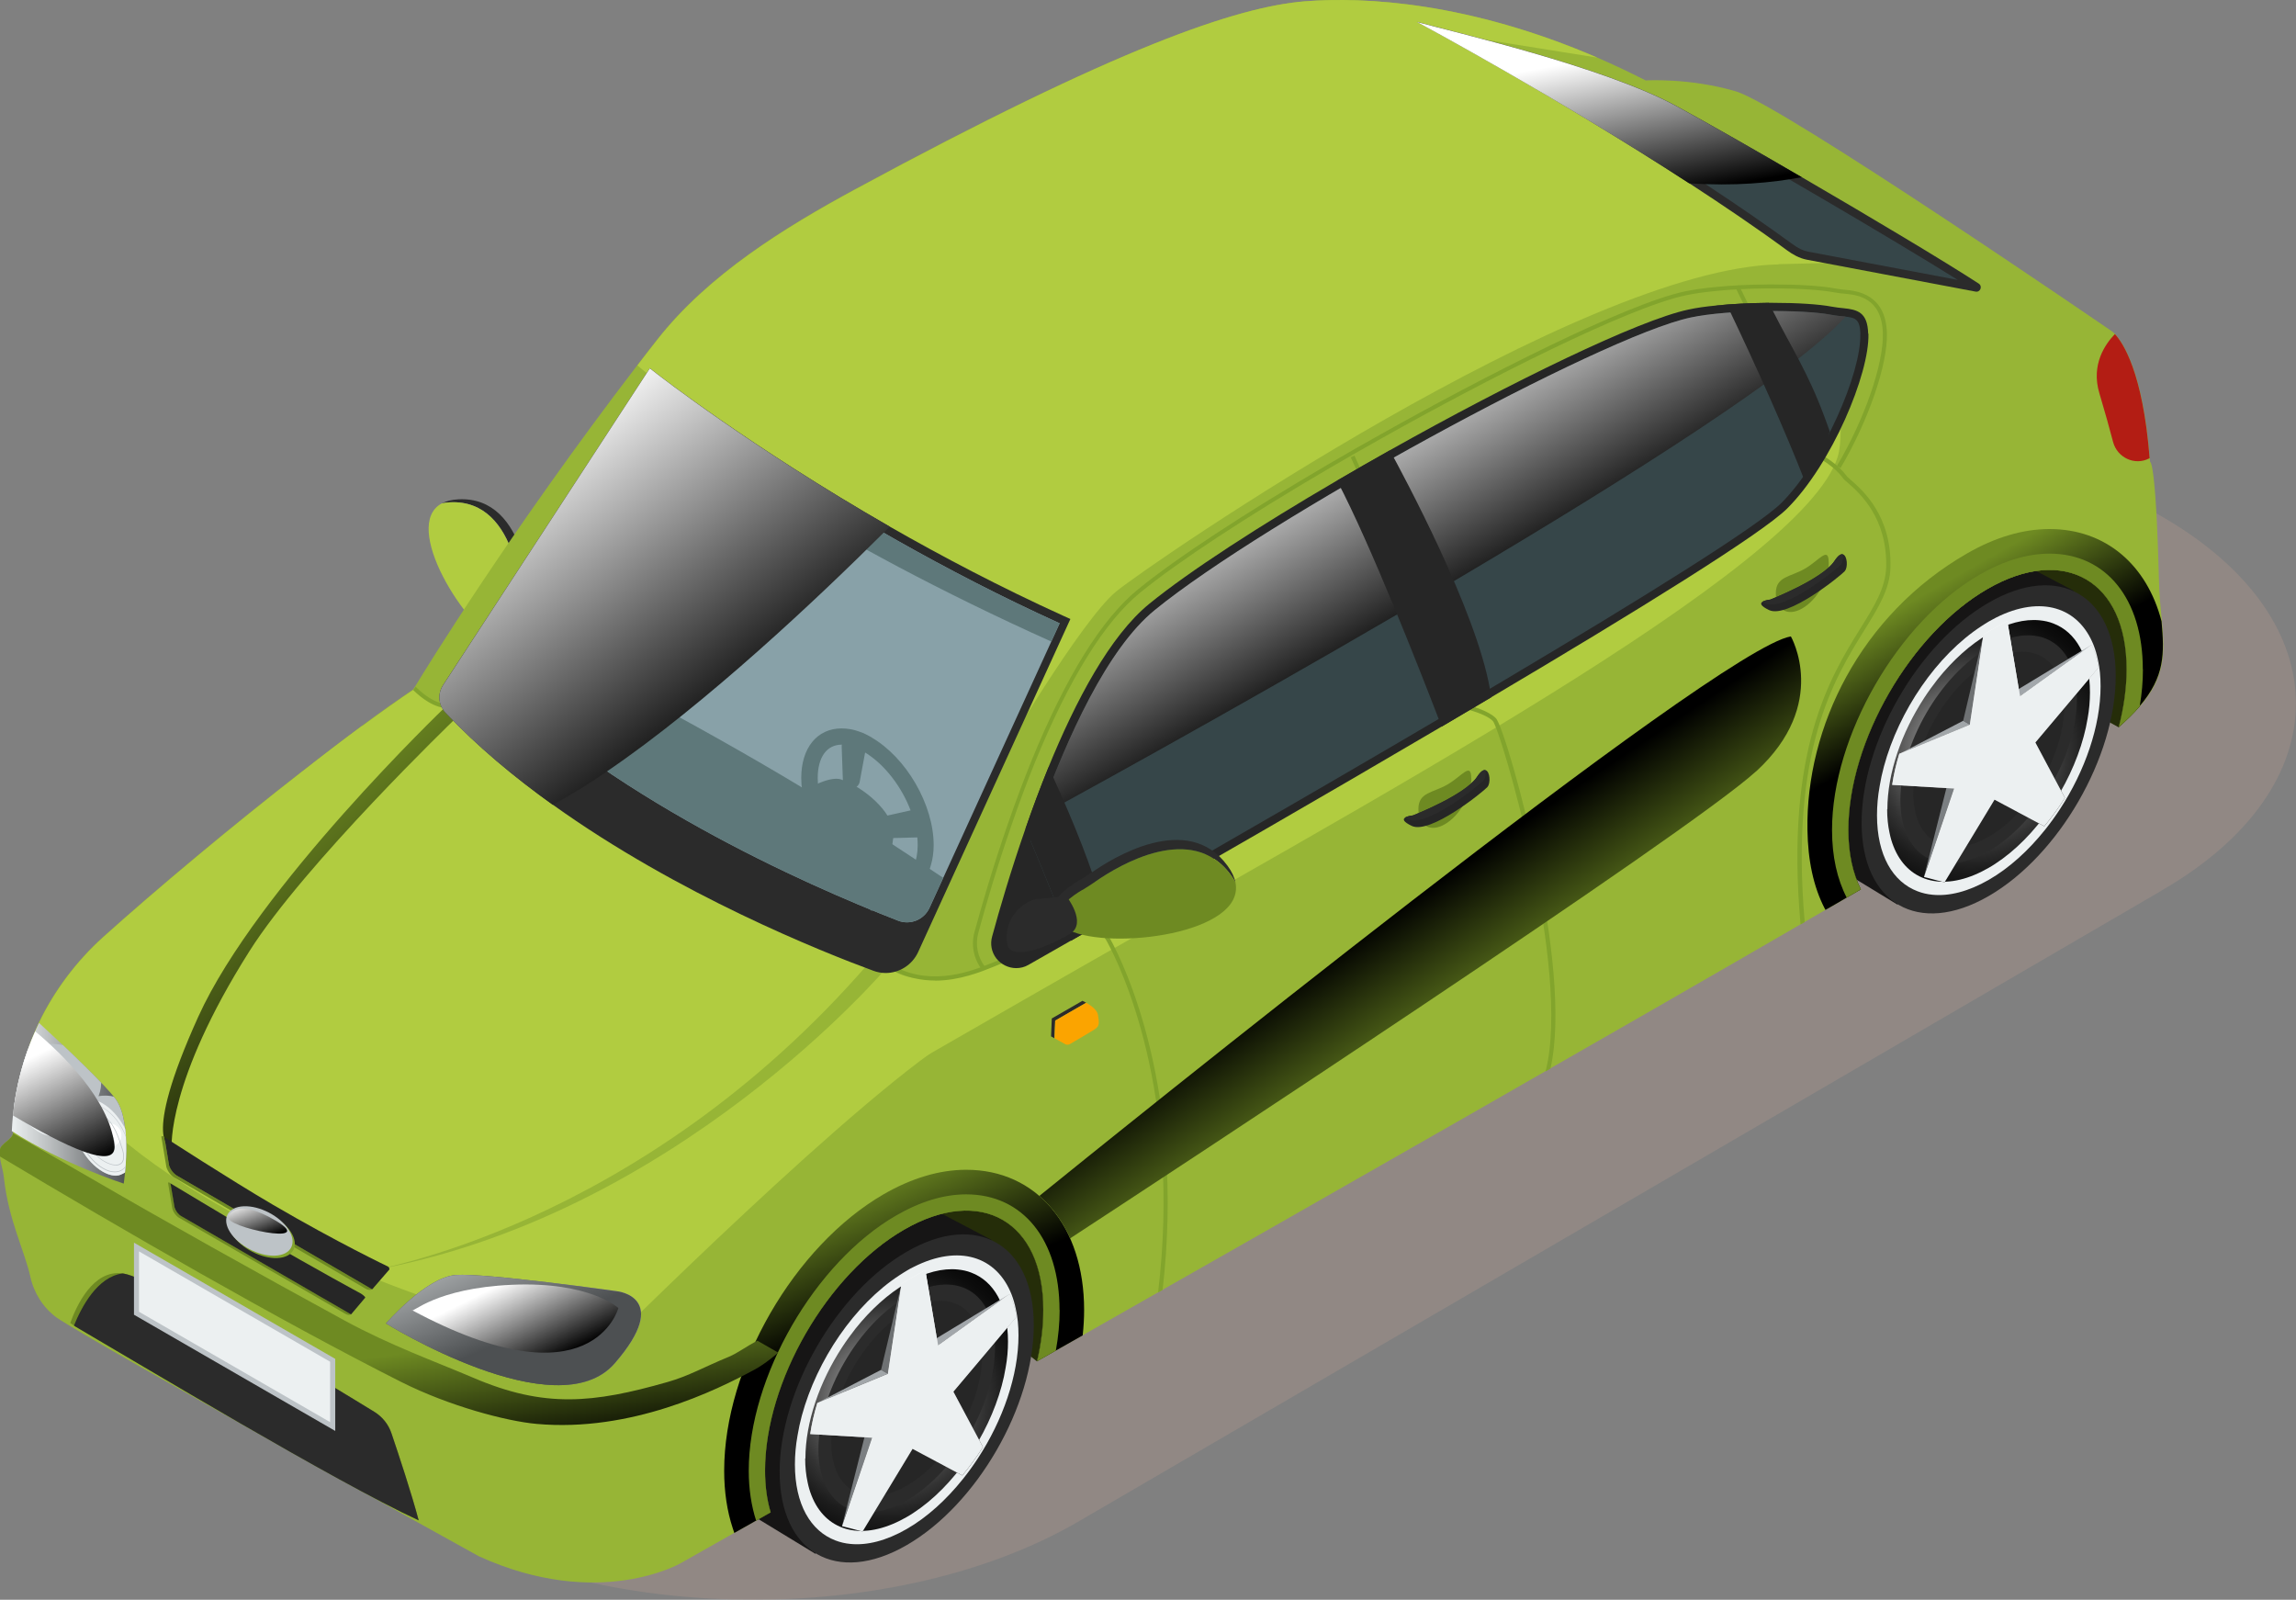 <?xml version="1.0" encoding="UTF-8"?>
<svg xmlns="http://www.w3.org/2000/svg" xmlns:xlink="http://www.w3.org/1999/xlink" viewBox="0 0 192.45 134.08">
  <rect x="0" y="0" width="192.45" height="134.08" fill="#808080" stroke="none"/>
  <defs>
    <style>
      .cls-1, .cls-2, .cls-3, .cls-4, .cls-5, .cls-6, .cls-7, .cls-8, .cls-9, .cls-10, .cls-11, .cls-12, .cls-13, .cls-14, .cls-15, .cls-16, .cls-17, .cls-18, .cls-19, .cls-20, .cls-21, .cls-22, .cls-23, .cls-24, .cls-25, .cls-26, .cls-27, .cls-28, .cls-29, .cls-30, .cls-31, .cls-32, .cls-33, .cls-34, .cls-35, .cls-36, .cls-37, .cls-38, .cls-39 {
        stroke-width: 0px;
      }

      .cls-1, .cls-40 {
        fill: url(#New_Gradient_Swatch_4);
      }

      .cls-2 {
        fill: url(#New_Gradient_Swatch_2);
      }

      .cls-3 {
        fill: url(#New_Gradient_Swatch_2-2);
      }

      .cls-4 {
        fill: url(#New_Gradient_Swatch_4-2);
      }

      .cls-41 {
        clip-path: url(#clippath);
      }

      .cls-5 {
        fill: url(#linear-gradient-5);
      }

      .cls-5, .cls-6, .cls-7, .cls-8, .cls-10, .cls-13, .cls-14, .cls-15, .cls-16, .cls-17, .cls-18, .cls-19 {
        mix-blend-mode: screen;
      }

      .cls-6 {
        fill: url(#linear-gradient-4);
      }

      .cls-7 {
        fill: url(#linear-gradient-2);
      }

      .cls-8 {
        fill: url(#linear-gradient-3);
      }

      .cls-42, .cls-9, .cls-11 {
        mix-blend-mode: overlay;
      }

      .cls-9 {
        fill: url(#radial-gradient-2);
      }

      .cls-10 {
        fill: url(#linear-gradient);
      }

      .cls-11 {
        fill: url(#radial-gradient);
      }

      .cls-12 {
        fill: #ab938a;
        mix-blend-mode: multiply;
        opacity: .4;
      }

      .cls-43 {
        isolation: isolate;
      }

      .cls-13 {
        fill: url(#New_Gradient_Swatch_4-3);
      }

      .cls-14 {
        fill: url(#New_Gradient_Swatch_2-5);
      }

      .cls-15 {
        fill: url(#New_Gradient_Swatch_2-6);
      }

      .cls-16 {
        fill: url(#New_Gradient_Swatch_2-4);
      }

      .cls-17 {
        fill: url(#New_Gradient_Swatch_2-3);
      }

      .cls-18 {
        fill: url(#New_Gradient_Swatch_2-7);
      }

      .cls-19 {
        fill: url(#New_Gradient_Swatch_2-8);
      }

      .cls-20 {
        fill: #5e787a;
      }

      .cls-21 {
        fill: #82a42c;
      }

      .cls-22 {
        fill: #7b7f82;
      }

      .cls-23 {
        fill: #2b2b2b;
      }

      .cls-24 {
        fill: #88a1a8;
      }

      .cls-25 {
        fill: #6e7173;
      }

      .cls-26 {
        fill: #a2a7ab;
      }

      .cls-27 {
        fill: #6e8a22;
      }

      .cls-28 {
        fill: #262626;
      }

      .cls-29 {
        fill: #364649;
      }

      .cls-30 {
        fill: #161515;
      }

      .cls-31 {
        fill: #252d09;
      }

      .cls-32 {
        fill: #bdc3c7;
      }

      .cls-33 {
        fill: #b31d14;
      }

      .cls-34 {
        fill: #b1cc40;
      }

      .cls-35 {
        fill: #97b536;
      }

      .cls-36 {
        fill: #a1a6a9;
      }

      .cls-37 {
        fill: #fff;
      }

      .cls-38 {
        fill: #ecf0f1;
      }

      .cls-39 {
        fill: #fba400;
      }
    </style>
    <radialGradient id="radial-gradient" cx="-181.47" cy="-2321.54" fx="-181.47" fy="-2321.54" r="17.36" gradientTransform="translate(-16.33 -2258.51) rotate(-180)" gradientUnits="userSpaceOnUse">
      <stop offset="0" stop-color="#fff"/>
      <stop offset=".08" stop-color="#d0d0d0"/>
      <stop offset=".17" stop-color="#9f9f9f"/>
      <stop offset=".26" stop-color="#757575"/>
      <stop offset=".36" stop-color="#505050"/>
      <stop offset=".46" stop-color="#333"/>
      <stop offset=".57" stop-color="#1c1c1c"/>
      <stop offset=".69" stop-color="#0c0c0c"/>
      <stop offset=".82" stop-color="#020202"/>
      <stop offset="1" stop-color="#000"/>
    </radialGradient>
    <linearGradient id="New_Gradient_Swatch_2" data-name="New Gradient Swatch 2" x1="172.77" y1="70.46" x2="163.75" y2="56.97" gradientUnits="userSpaceOnUse">
      <stop offset="0" stop-color="#000"/>
      <stop offset="1" stop-color="#fff"/>
    </linearGradient>
    <radialGradient id="radial-gradient-2" cx="-90.78" cy="-2375.95" fx="-90.78" fy="-2375.95" r="17.36" xlink:href="#radial-gradient"/>
    <linearGradient id="New_Gradient_Swatch_2-2" data-name="New Gradient Swatch 2" x1="82.08" y1="124.87" x2="73.05" y2="111.38" xlink:href="#New_Gradient_Swatch_2"/>
    <linearGradient id="linear-gradient" x1="36.43" y1="91.87" x2="19.73" y2="69.75" gradientUnits="userSpaceOnUse">
      <stop offset="0" stop-color="#000"/>
      <stop offset="1" stop-color="#6e8a22"/>
    </linearGradient>
    <linearGradient id="New_Gradient_Swatch_2-3" data-name="New Gradient Swatch 2" x1="123.07" y1="51.31" x2="112.27" y2="32.63" xlink:href="#New_Gradient_Swatch_2"/>
    <linearGradient id="New_Gradient_Swatch_2-4" data-name="New Gradient Swatch 2" x1="62.66" y1="60.96" x2="44.27" y2="36.28" xlink:href="#New_Gradient_Swatch_2"/>
    <linearGradient id="New_Gradient_Swatch_2-5" data-name="New Gradient Swatch 2" x1="136.48" y1="17.08" x2="134.25" y2="4.8" xlink:href="#New_Gradient_Swatch_2"/>
    <linearGradient id="New_Gradient_Swatch_2-6" data-name="New Gradient Swatch 2" x1="22.07" y1="103.9" x2="20.82" y2="100.49" xlink:href="#New_Gradient_Swatch_2"/>
    <linearGradient id="New_Gradient_Swatch_4" data-name="New Gradient Swatch 4" x1=".99" y1="92.46" x2="10.59" y2="92.46" gradientUnits="userSpaceOnUse">
      <stop offset="0" stop-color="#ecf0f1"/>
      <stop offset=".24" stop-color="#c9cdce"/>
      <stop offset=".78" stop-color="#727577"/>
      <stop offset="1" stop-color="#4d5052"/>
    </linearGradient>
    <clipPath id="clippath">
      <path class="cls-1" d="m10.37,99.2s-5.13-1.65-9.38-4.4c.14-3.17.93-6.26,2.28-9.07,2.49,2.29,5.59,5.24,6.43,6.39,1.46,2.02.67,7.08.67,7.08Z"/>
    </clipPath>
    <linearGradient id="New_Gradient_Swatch_4-2" data-name="New Gradient Swatch 4" x1="58.85" y1="105.18" x2="43.02" y2="111.51" xlink:href="#New_Gradient_Swatch_4"/>
    <linearGradient id="New_Gradient_Swatch_4-3" data-name="New Gradient Swatch 4" x1="38.19" y1="98.66" x2="43.67" y2="111.86" xlink:href="#New_Gradient_Swatch_4"/>
    <linearGradient id="New_Gradient_Swatch_2-7" data-name="New Gradient Swatch 2" x1="45.57" y1="114.5" x2="42.1" y2="107.55" xlink:href="#New_Gradient_Swatch_2"/>
    <linearGradient id="New_Gradient_Swatch_2-8" data-name="New Gradient Swatch 2" x1="7.19" y1="97.92" x2="2.56" y2="88.66" xlink:href="#New_Gradient_Swatch_2"/>
    <linearGradient id="linear-gradient-2" x1="164.49" y1="59.14" x2="159.7" y2="50.68" xlink:href="#linear-gradient"/>
    <linearGradient id="linear-gradient-3" x1="73.3" y1="110.62" x2="68.96" y2="100.34" xlink:href="#linear-gradient"/>
    <linearGradient id="linear-gradient-4" x1="35.37" y1="123.8" x2="33.84" y2="113.4" xlink:href="#linear-gradient"/>
    <linearGradient id="linear-gradient-5" x1="117.79" y1="75.58" x2="124.83" y2="86.04" xlink:href="#linear-gradient"/>
  </defs>
  <g class="cls-43">
    <g id="Layer_2" data-name="Layer 2">
      <g id="Layer_1-2" data-name="Layer 1">
        <g>
          <path class="cls-12" d="m181.21,74.63l-90.93,52.96c-14.98,8.65-39.28,8.65-54.26,0l-10.15-5.91c-14.98-8.65-14.98-22.68,0-31.33l90.93-52.96c14.98-8.65,39.28-8.65,54.26,0l10.15,5.9c14.98,8.65,14.98,22.68,0,31.33Z"/>
          <g>
            <g>
              <path class="cls-23" d="m44.48,50.63s.87,3.78-1.08,3.83c1-.86.38-3.58.38-3.58,0,0-.14-9.1-6.08-8.78-.24.01-.46.04-.66.09.36-.19.81-.31,1.37-.34,5.94-.32,6.08,8.78,6.08,8.78Z"/>
              <path class="cls-34" d="m43.78,50.88s.62,2.72-.38,3.58c-.33,0-.74-.09-1.24-.33-3.18-1.5-8.56-10.09-5.13-11.94h0c.2-.05.42-.08.66-.09,5.94-.32,6.08,8.78,6.08,8.78Z"/>
            </g>
            <path class="cls-31" d="m86.92,114.1l-16.61-13.12,10.97-6.74s5.6-.11,6.28,2.06c.69,2.17,2.63,7.77,2.63,8.68s-2.28,5.03-2.28,5.03l-.98,4.09Z"/>
            <polygon class="cls-31" points="177.59 60.96 154.61 48.32 164.32 38.04 173.8 39.29 179.86 44.21 180.43 55.17 177.59 60.96"/>
            <g>
              <g>
                <path class="cls-30" d="m159.05,75.82l-10.43-6.35s-6.03-23.86,14.76-25.45l10.43,5.49-14.76,26.31Z"/>
                <g>
                  <path class="cls-23" d="m177.34,56.66c0,6.79-4.77,15.05-10.65,18.44-5.88,3.4-10.65.64-10.65-6.15s4.77-15.05,10.65-18.44c5.88-3.4,10.65-.64,10.65,6.15Z"/>
                  <path class="cls-38" d="m176.07,57.51c0,3.36-1.32,7.12-3.4,10.3-.39.6-.81,1.18-1.25,1.73-1.39,1.74-3,3.21-4.72,4.2-1.72.99-3.34,1.39-4.72,1.25-.44-.04-.86-.14-1.25-.29-2.08-.79-3.4-3.02-3.4-6.37,0-.79.07-1.6.22-2.43.09-.55.21-1.1.36-1.66,1.26-4.65,4.42-9.33,8.2-11.78.19-.13.4-.25.59-.37.2-.11.4-.22.59-.32,3.78-1.91,6.94-.89,8.2,2.31.15.38.27.8.36,1.24.15.66.22,1.39.22,2.18Z"/>
                  <path class="cls-11" d="m158.2,67.83c0-3.04,1.2-6.45,3.08-9.33.35-.54.74-1.07,1.13-1.57,1.26-1.57,2.72-2.91,4.28-3.81,1.56-.9,3.02-1.26,4.28-1.13.4.04.78.12,1.13.26,1.88.71,3.08,2.73,3.08,5.78,0,.72-.06,1.45-.2,2.2-.08.49-.19,1-.33,1.51-1.14,4.21-4.01,8.45-7.43,10.67-.17.11-.36.23-.54.33-.18.1-.36.2-.54.29-3.42,1.73-6.29.8-7.43-2.1-.14-.35-.25-.73-.33-1.13-.13-.6-.2-1.26-.2-1.97Z"/>
                  <path class="cls-23" d="m174.09,58.53c0,4.72-3.31,10.45-7.4,12.81-4.08,2.36-7.4.45-7.4-4.27s3.31-10.45,7.4-12.81c4.09-2.36,7.4-.45,7.4,4.27Z"/>
                  <path class="cls-28" d="m173.03,59.15c0,4.04-2.83,8.95-6.33,10.97-3.5,2.02-6.33.38-6.33-3.66s2.83-8.95,6.33-10.97c3.5-2.02,6.33-.38,6.33,3.66Z"/>
                </g>
              </g>
              <g class="cls-43">
                <polygon class="cls-26" points="169.33 58.35 168.76 58.02 175.32 54.04 169.33 58.35"/>
                <polygon class="cls-22" points="161.27 73.5 163.22 65.76 163.79 66.09 161.27 73.5"/>
                <polygon class="cls-25" points="165.12 60.74 164.55 60.41 166.26 53.17 165.12 60.74"/>
                <polygon class="cls-36" points="159.21 63.18 164.55 60.41 165.12 60.74 159.21 63.18"/>
                <g class="cls-42">
                  <path class="cls-2" d="m166.26,53.17l1.99-1.14,1.07,6.32,6-4.31c.26.56.46,1.19.58,1.9l-5.3,6.29,2.48,4.64c-.53.84-1.11,1.64-1.73,2.38l-4.17-2.23-4.19,6.93-1.72-.45,2.52-7.41-5.19-.31c.13-.86.33-1.73.6-2.6l5.91-2.44,1.15-7.57Z"/>
                </g>
                <path class="cls-38" d="m166.26,53.17l1.99-1.14,1.07,6.32,6-4.31c.26.56.46,1.19.58,1.9l-5.3,6.29,2.48,4.64c-.53.84-1.11,1.64-1.73,2.38l-4.17-2.23-4.19,6.93-1.72-.45,2.52-7.41-5.19-.31c.13-.86.33-1.73.6-2.6l5.91-2.44,1.15-7.57Z"/>
              </g>
            </g>
            <g>
              <g>
                <path class="cls-30" d="m68.35,130.23l-10.43-6.35s-6.03-23.86,14.76-25.45l10.43,5.49-14.76,26.31Z"/>
                <g>
                  <path class="cls-23" d="m86.65,111.06c0,6.79-4.77,15.05-10.65,18.44-5.88,3.4-10.65.64-10.65-6.15s4.77-15.05,10.65-18.44c5.88-3.4,10.65-.64,10.65,6.15Z"/>
                  <path class="cls-38" d="m85.37,111.92c0,3.36-1.32,7.12-3.4,10.3-.39.6-.81,1.18-1.25,1.73-1.39,1.74-3,3.21-4.72,4.2s-3.34,1.39-4.72,1.25c-.44-.04-.86-.14-1.25-.29-2.08-.79-3.4-3.02-3.4-6.37,0-.79.07-1.6.22-2.43.09-.55.21-1.1.36-1.66,1.26-4.65,4.42-9.33,8.2-11.78.19-.13.4-.25.59-.37s.4-.23.59-.32c3.78-1.91,6.94-.89,8.2,2.31.15.38.27.8.36,1.24.15.66.22,1.39.22,2.18Z"/>
                  <path class="cls-9" d="m67.51,122.24c0-3.04,1.2-6.45,3.08-9.33.35-.54.74-1.07,1.13-1.57,1.26-1.57,2.72-2.91,4.28-3.81,1.56-.9,3.02-1.26,4.28-1.13.4.04.78.12,1.13.26,1.88.71,3.08,2.73,3.08,5.78,0,.72-.06,1.45-.2,2.2-.08.49-.19,1-.33,1.51-1.14,4.21-4.01,8.45-7.43,10.67-.17.11-.36.23-.54.33-.18.1-.36.2-.54.29-3.42,1.73-6.29.8-7.43-2.1-.14-.35-.25-.73-.33-1.13-.13-.6-.2-1.26-.2-1.97Z"/>
                  <path class="cls-23" d="m83.4,112.94c0,4.72-3.31,10.45-7.4,12.81-4.09,2.36-7.4.45-7.4-4.27s3.31-10.45,7.4-12.81c4.09-2.36,7.4-.45,7.4,4.27Z"/>
                  <path class="cls-28" d="m82.33,113.55c0,4.04-2.83,8.95-6.33,10.97s-6.33.38-6.33-3.66,2.83-8.95,6.33-10.97c3.5-2.02,6.33-.38,6.33,3.66Z"/>
                </g>
              </g>
              <g class="cls-43">
                <polygon class="cls-26" points="78.63 112.76 78.06 112.43 84.63 108.45 78.63 112.76"/>
                <polygon class="cls-22" points="70.58 127.9 72.53 120.17 73.1 120.5 70.58 127.9"/>
                <polygon class="cls-25" points="74.42 115.14 73.85 114.81 75.57 107.58 74.42 115.14"/>
                <polygon class="cls-36" points="68.51 117.58 73.85 114.81 74.42 115.14 68.51 117.58"/>
                <g class="cls-42">
                  <path class="cls-3" d="m75.57,107.58l1.99-1.14,1.07,6.32,6-4.31c.26.56.46,1.19.58,1.9l-5.3,6.29,2.48,4.64c-.53.84-1.11,1.64-1.73,2.38l-4.17-2.23-4.19,6.93-1.72-.45,2.52-7.41-5.19-.31c.13-.86.33-1.73.6-2.6l5.91-2.44,1.15-7.57Z"/>
                </g>
                <path class="cls-38" d="m75.57,107.58l1.99-1.14,1.07,6.32,6-4.31c.26.56.46,1.19.58,1.9l-5.3,6.29,2.48,4.64c-.53.84-1.11,1.64-1.73,2.38l-4.17-2.23-4.19,6.93-1.72-.45,2.52-7.41-5.19-.31c.13-.86.33-1.73.6-2.6l5.91-2.44,1.15-7.57Z"/>
              </g>
            </g>
            <path class="cls-35" d="m179.35,59.2c-.47.56-1.06,1.13-1.76,1.75.43-1.65.66-3.29.66-4.86,0-7.43-5.22-10.45-11.66-6.73-6.44,3.72-11.66,12.76-11.66,20.2,0,1.99.38,3.67,1.05,4.98-.39.23-.79.46-1.19.69-.58.34-1.17.69-1.78,1.03-17.4,10.1-42.23,24.27-62.26,35.65h0c-.76.43-1.51.86-2.26,1.28-.53.3-1.05.6-1.57.89.34-1.46.52-2.91.52-4.3,0-7.44-5.22-10.45-11.66-6.73-6.44,3.71-11.66,12.75-11.66,20.19,0,1.31.16,2.48.47,3.51-.42.24-.83.47-1.22.69-.65.37-1.26.71-1.82,1.03-2.86,1.62-4.49,2.54-4.49,2.54,0,0-6.85,4-16.91-.57-.08-.04-32.21-17.82-35.43-20.03-1.11-.83-1.88-2.04-2.18-3.42-.45-2.06-1.82-4.74-2.2-8.19-.11-.96-.29-1.2-.34-1.88,0-.16,0-.35,0-.58.02-.44,1.03-.88,1.08-1.32,0-.01,0-.03,0-.05.22-2.25.77-5.95,1.62-8.01.07-.18.15-.36.23-.53,0,0,0,0,0-.01.1-.24.21-.48.32-.71,1.3-2.69,3.12-5.13,5.39-7.18,4.52-4.06,10.86-9.36,16.69-13.89h.01c1.73-1.36,3.41-2.64,4.98-3.8,1.56-1.15,3.03-2.19,4.32-3.06,0,0,.04-.06.12-.19.97-1.6,8.02-13.09,18.66-26.98.53-.7,1.08-1.41,1.64-2.12,4.28-5.48,10.74-9.45,16.59-12.62C93.61,4,103.67.57,109.38.11c5.09-.4,13.8.1,24.51,4.72,1.32.57,2.67,1.21,4.05,1.91,0,0,3.65-.23,7.54.91,3.89,1.14,31.53,20.11,31.53,20.11,0,0,.1.06.27.24.65.7,2.34,3.15,2.91,10.4.01.11.02.21.03.32,0,0,.48-.27.74,9.82.03,1.34.15,2.5.25,3.54.24,2.7.29,4.63-1.84,7.12Z"/>
            <path class="cls-34" d="m149.07,22.16c-16.62.34-52.6,25.02-55.52,27.42-2.91,2.4-9.77,14.05-9.77,14.05l.51-2.74,1.54-8.74c-6.95-.58-26.5-16.58-32.4-21.52.53-.7,1.08-1.41,1.64-2.12,4.28-5.48,10.74-9.45,16.59-12.62C93.61,4,103.67.57,109.38.11c5.09-.4,13.8.1,24.51,4.72l-12.74-2.04,5.83,1.54,13.19,8.22,15.42,9.08s10.11.17-6.51.51Z"/>
            <path class="cls-34" d="m80.71,86.47c-8.22,4.69-30.38,26.85-30.38,26.85C14.86,103.71,5.43,92.36,2.95,86.43c.1-.24.21-.48.32-.71,1.3-2.69,3.12-5.13,5.39-7.18,4.52-4.06,10.86-9.36,16.69-13.89h.01c1.73-1.36,3.41-2.64,4.98-3.8l50.35,25.61Z"/>
            <path class="cls-34" d="m154.04,38.27c-2.89,9.45-39.63,29.1-68.02,45.41-24.45,14.04-44.29,25.97-55.46,22.33-6.24-2.04-14.62-7.77-14.62-7.77-5.72-3.27-1.83-17.66-.34-20.34,2.47-4.43,5.74-9.21,9.76-13.24h.01c3.45-2.7,6.71-5.12,9.3-6.86,0,0,.04-.06.12-.19,5.83,5.33,37.83,16.46,38.55,21.27.86,5.65,9.99,2,9.99,2l2.86-1.14,5.48-6.17,62.03-43.52s1.04,5.93.34,8.22Z"/>
            <path class="cls-10" d="m37.3,59.28s-15.76,15.08-20.68,25.93c-4.91,10.85-2.23,10.97-2.23,10.97,0,0-.43-5.48,6.51-16.45,4.63-7.32,17.19-19.42,17.19-19.42l-.8-1.03Z"/>
            <path class="cls-35" d="m30.76,106.55s22.76-3.51,42.12-25.9l1.54.34s-17.83,21.14-43.66,25.56Z"/>
            <g>
              <path class="cls-21" d="m129.55,89.79c2.19-8.55-3.8-28.74-4.42-29.36s-2.18-.97-2.19-.98l-.09-.02-.03-.08-9.6-21.02.31-.14,9.56,20.94c.35.08,1.65.43,2.29,1.06.49.49,2.31,6.53,3.56,12.78,1.06,5.3,2.01,12.21,1.02,16.59l-.4.23Z"/>
              <path class="cls-21" d="m150.92,77.48c-1.3-14.63,2.49-20.75,5.01-24.8,1.19-1.91,2.12-3.41,2.17-5.17.09-4.14-2.23-6.18-3.22-7.05-.21-.17-.34-.29-.4-.38-.7-.99-1.98-1.66-1.99-1.67l-.05-.03-6.99-14.32.31-.15,6.94,14.23c.26.14,1.39.8,2.07,1.73.04.07.18.19.35.34,1.03.9,3.43,3.01,3.34,7.31-.04,1.84-1,3.38-2.21,5.33-2.49,4.01-6.23,10.03-4.98,24.43l-.33.19Z"/>
              <path class="cls-21" d="m97.07,108.33c2.01-16.79-3.17-27.39-4.29-29.43-.62-1.14-1.64-1.06-1.66-1.06l-.03-.34s1.26-.11,1.99,1.23c1.12,2.05,6.3,12.63,4.37,29.38l-.38.21Z"/>
              <path class="cls-21" d="m78.38,82.18c-1.11,0-2.29-.22-3.46-.81l.16-.31c3.17,1.62,6.47.29,8.05-.35.67-.27.92-.37,1.08-.26.06.04.1.12.1.2h-.34c0,.05.05.1.09.1-.11-.01-.45.14-.79.28-1.06.43-2.85,1.15-4.88,1.16Z"/>
              <path class="cls-21" d="m34.83,57.55c.76.76,2.17,1.86,3.56,1.35l.12.32c-.29.1-.58.15-.86.15-1.23,0-2.34-.87-3.02-1.54l.21-.29Z"/>
            </g>
            <path class="cls-21" d="m82.29,81.25c-.69-.92-.91-2.07-.6-3.17.59-2.16,1.55-5.49,2.82-9.12.64-1.84,1.3-3.6,1.96-5.23,2.88-7.04,5.88-11.86,8.91-14.33,3.23-2.63,8.88-6.34,15.91-10.46,1.48-.87,2.98-1.72,4.46-2.55,8.68-4.87,20.56-10.93,25.49-11.97.68-.14,1.49-.26,2.43-.35,1.31-.14,2.9-.22,4.57-.23h.38c2.18,0,4.08.12,5.22.34.31.06.6.09.84.11.92.09,3.38.33,3.48,3.62.08,2.63-1.56,7.39-3.89,11.32l-.3-.18c2.31-3.88,3.93-8.57,3.85-11.14-.09-2.98-2.17-3.19-3.17-3.29-.25-.02-.54-.05-.87-.11-1.11-.21-2.99-.34-5.15-.34h-.38c-1.66.01-3.23.09-4.54.23-.93.09-1.73.21-2.4.35-4.89,1.03-16.74,7.07-25.4,11.93-1.47.82-2.97,1.68-4.46,2.55-7.02,4.11-12.65,7.81-15.87,10.43-2.99,2.44-5.95,7.21-8.81,14.19-.66,1.62-1.32,3.38-1.95,5.21-1.26,3.62-2.23,6.95-2.81,9.1-.28.99-.08,2.04.55,2.87l-.27.21Z"/>
            <path class="cls-28" d="m156.61,27.97c.1,3.35-3.07,10.92-6.8,14.64-2.1,2.1-12.65,8.63-24.82,15.83l-4.16,2.46c-10.01,5.89-20.57,11.96-28.11,16.26-.97.56-1.89,1.08-2.76,1.57-.08.05-.14.09-.22.12h0c-1.34.77-2.53,1.45-3.54,2.02-.33.19-.67.27-1.03.27-.64,0-1.27-.31-1.67-.83-.39-.52-.52-1.18-.34-1.82.6-2.21,1.55-5.47,2.79-9.03.58-1.68,1.23-3.42,1.93-5.15,2.28-5.58,5.16-11.03,8.46-13.71,3.39-2.76,9.25-6.54,15.72-10.32,1.45-.85,2.94-1.7,4.43-2.54,10.22-5.74,20.86-10.92,25.06-11.8.64-.14,1.41-.25,2.26-.33,1.3-.14,2.83-.21,4.43-.23h.36c2.06,0,3.89.12,4.93.32.37.07.69.1.98.13,1.19.12,2.03.34,2.08,2.13Z"/>
            <path class="cls-28" d="m89.5,78.21c-1.37.78-2.58,1.47-3.63,2.06-.23.12-.46.19-.69.19-.43,0-.85-.21-1.12-.56-.26-.35-.34-.78-.23-1.22.56-2.05,1.41-5,2.52-8.25,1.19,2.84,2.31,5.64,3.15,7.79Z"/>
            <path class="cls-29" d="m155.93,27.99c.1,3.26-3.11,10.65-6.59,14.14-3.98,3.98-38.81,24.08-56.77,34.34-1.09.62-2.11,1.21-3.06,1.75-.84-2.15-1.95-4.94-3.15-7.79h0c.22-.64.45-1.3.69-1.96.39-1.08.81-2.19,1.25-3.29,2.28-5.7,5.18-11.33,8.5-14.04,9.2-7.5,37.41-22.93,44.92-24.52,3.26-.69,9.46-.67,11.72-.24.51.1.93.13,1.27.16.82.09,1.19.23,1.23,1.45Z"/>
            <path class="cls-17" d="m154.7,26.54c-8.22,9.09-55.13,35.06-67.66,41.92,2.41-6.7,5.78-14.1,9.75-17.33,9.2-7.5,37.41-22.93,44.92-24.52,3.26-.69,9.46-.67,11.72-.24.51.1.93.13,1.27.16Z"/>
            <path class="cls-23" d="m165.59,24.44l-14.17-2.68c-.6-.12-1.14-.42-1.63-.78-2.6-1.91-5.4-3.8-8.21-5.63-11.1-7.22-22.38-13.29-22.82-13.52,2.89.8,15.76,3.77,21.8,7.08,2.79,1.52,6.6,3.69,10.47,5.94,5.91,3.44,11.99,7.07,14.83,8.92.34.23.12.75-.27.67Z"/>
            <path class="cls-29" d="m151.55,21.09c-.42-.08-.84-.28-1.36-.67-8.89-6.48-20.1-13.04-26.35-16.56,5.11,1.35,12.34,3.43,16.39,5.65,6.63,3.63,18.41,10.53,23.87,13.95l-12.55-2.37Z"/>
            <path class="cls-23" d="m89.71,51.9l-12.75,27.89c-.49,1.07-1.56,1.76-2.73,1.76-.36,0-.71-.07-1.03-.19-4.24-1.56-16.34-6.37-26.87-13.92-3.24-2.32-6.33-4.89-8.99-7.72-.6-.63-.68-1.58-.2-2.31l17.33-26.55.58.45c.1.08,7.91,6.17,19.52,12.82,4.37,2.5,9.29,5.09,14.53,7.47l.62.28Z"/>
            <path class="cls-23" d="m77.1,77.86l-.75,1.65c-.51,1.1-1.77,1.64-2.91,1.22-6.09-2.25-24.46-9.68-35.6-21.47-.38-.4-.42-1.01-.12-1.47l1.7-2.61c11.8,12.32,30.91,20.16,37.69,22.68Z"/>
            <path class="cls-24" d="m88.82,52.24l-.7,1.53-9.06,19.81-1.15,2.51c-.46,1-1.62,1.47-2.64,1.07-7.81-3.04-24.47-10.4-35.35-21.46-.3-.3-.34-.77-.11-1.13l1.56-2.4,12.31-18.85.95-1.46s14.71,11.55,34.19,20.38Z"/>
            <g>
              <path class="cls-27" d="m123.33,65.24c0,1.41-.99,3.13-2.22,3.84-1.22.71-2.22.13-2.22-1.28s1.22-1.34,2.44-2.05c1.22-.71,1.99-1.92,1.99-.51Z"/>
              <g>
                <path class="cls-28" d="m124.68,65.96c-.39.42-4.81,4-6.35,3.26-.73-.35-.75-.56-.56-.69.21-.15.67-.19.67-.19,0,0,4.39-1.72,5.37-3.23.31-.47.54-.61.71-.56.38.11.43,1.11.16,1.4Z"/>
                <path class="cls-23" d="m124.36,65.4c-.39.42-4.81,4-6.35,3.26-.09-.05-.18-.09-.25-.13.21-.15.67-.19.67-.19,0,0,4.39-1.72,5.37-3.23.31-.47.54-.61.71-.56.04.32-.01.68-.15.84Z"/>
              </g>
            </g>
            <g>
              <path class="cls-27" d="m153.29,47.15c0,1.41-.99,3.13-2.22,3.84s-2.22.13-2.22-1.28,1.22-1.34,2.44-2.05c1.22-.71,1.99-1.92,1.99-.51Z"/>
              <g>
                <path class="cls-28" d="m154.63,47.87c-.39.42-4.81,4-6.35,3.26-.73-.35-.75-.56-.56-.69.21-.15.67-.19.67-.19,0,0,4.39-1.72,5.37-3.23.31-.47.54-.61.71-.56.38.11.43,1.11.16,1.4Z"/>
                <path class="cls-23" d="m154.32,47.31c-.39.42-4.81,4-6.35,3.26-.09-.05-.18-.09-.25-.13.21-.15.67-.19.67-.19,0,0,4.39-1.72,5.37-3.23.31-.47.54-.61.71-.56.04.32-.01.68-.15.84Z"/>
              </g>
            </g>
            <g>
              <path class="cls-23" d="m91.04,84.04l-2.6,1.5-.06,1.48-.28-.16.06-1.5,2.57-1.48s.13.06.31.16Z"/>
              <path class="cls-39" d="m91.73,86.29c-.36.23-1.55.92-2.04,1.21-.13.08-.3.08-.43,0l-.87-.48.06-1.48,2.6-1.5c.36.21.91.59.98,1.01.1.64.17.95-.29,1.23Z"/>
            </g>
            <g>
              <path class="cls-20" d="m79.06,73.58l-1.15,2.51c-.46,1-1.62,1.47-2.64,1.07-7.81-3.04-24.47-10.4-35.35-21.46-.3-.3-.34-.77-.11-1.13l1.56-2.4c8.24,3.87,18.5,9.32,27.39,14.76,1.1.67,2.18,1.35,3.24,2.01,1.1.7,2.17,1.4,3.21,2.09.56.36,2.22,1.46,3.86,2.55Z"/>
              <g>
                <path class="cls-20" d="m73.06,61.8c-.33-.19-.65-.35-.97-.46-.53-.2-1.05-.29-1.55-.29-2.05,0-3.38,1.63-3.38,4.16,0,.37.03.75.09,1.14h0c.1.74.3,1.49.58,2.23.05.13.1.27.16.39.92,2.19,2.53,4.19,4.39,5.27.43.25.86.44,1.27.56.42.13.84.19,1.25.19.47,0,.91-.09,1.29-.25.31-.13.58-.31.82-.52.27-.25.51-.55.7-.91,0,0,0,0,0-.01.14-.25.25-.53.33-.84.14-.48.22-1.03.22-1.63,0-3.38-2.29-7.34-5.22-9.03Zm1.84,11.83s-.08,0-.12,0c-.22,0-.46-.05-.69-.12-.33-.1-.67-.25-1.02-.45-.98-.57-1.9-1.46-2.64-2.51-.15-.2-.29-.42-.42-.64-.81-1.33-1.35-2.83-1.45-4.21-.01-.16-.02-.33-.02-.48,0-1.76.76-2.81,2.02-2.81h.04c.32,0,.67.08,1.03.21.25.1.5.22.76.37.05.03.1.05.14.09,1.63,1,3.05,2.87,3.8,4.85.29.75.48,1.52.56,2.26.02.22.03.44.03.65,0,1.36-.46,2.3-1.25,2.64-.22.11-.48.16-.76.16Z"/>
                <path class="cls-20" d="m63.71,68.81s4.99-4.08,6.8-3.48c1.81.6,4.38,2.72,4.38,4.53s-1.81,6.5-1.81,6.5l-9.37-7.56Z"/>
                <path class="cls-20" d="m70.65,65.41l-.1-2.82c-.02-.54.54-.89,1.02-.66l.58.29c.28.14.44.45.38.76l-.47,2.54c-.09.49-.65.73-1.07.47h-.01c-.2-.13-.32-.35-.33-.58Z"/>
                <polygon class="cls-20" points="72.33 68.81 76.41 67.9 77.47 70.17 71.57 70.32 72.33 68.81"/>
              </g>
            </g>
            <path class="cls-20" d="m88.82,52.24l-.7,1.53c-18.72-8.42-30.61-16.67-34.44-20.45l.95-1.46s14.71,11.55,34.19,20.38Z"/>
            <path class="cls-16" d="m74.57,44.15c-.16.16-.34.33-.51.5-5.39,5.37-14.89,14.36-23.17,19.99h0c-1.34.92-2.65,1.75-3.91,2.45-.22.13-.44.25-.65.36-3.24-2.32-6.33-4.89-8.99-7.72-.6-.63-.68-1.58-.2-2.31l17.33-26.55.58.45c.1.08,7.91,6.17,19.52,12.82Z"/>
            <path class="cls-28" d="m125,58.44l-4.16,2.46c-.08-.19-.16-.4-.25-.64-1.51-3.93-5.69-14.61-8.5-19.94,0-.01-.01-.02-.02-.03,1.45-.85,2.94-1.7,4.43-2.54,1.12,2.05,7.22,13.38,8.38,19.97.02.1.03.18.05.28.03.15.05.29.06.44Z"/>
            <path class="cls-28" d="m92.73,77.15c-1.06.6-2.05,1.17-2.97,1.7-.08-.21-.16-.42-.25-.64-.84-2.15-1.95-4.94-3.15-7.79h0c-.13-.33-.26-.65-.4-.97.58-1.69,1.23-3.43,1.93-5.15.13.28.27.58.4.87,1.58,3.47,3.35,7.75,4.28,11.29.05.23.12.47.16.69Z"/>
            <path class="cls-28" d="m153.37,36.16h0c-.53,1.88-1.36,3.69-2.62,5.22-.09-.25.66-.7.56-.98-1.7-4.35-4.11-9.72-6.53-14.78-.03-.07-.92.05-.95-.01,1.3-.14,2.83-.21,4.43-.23.12.24.25.49.38.75,1.51,3,2.88,5.03,4.28,8.79.16.42.3.82.45,1.23Z"/>
            <path class="cls-14" d="m151.03,14.85c-2.49.47-5.67.77-9.45.51-11.1-7.22-22.38-13.29-22.82-13.52,2.89.8,15.76,3.77,21.8,7.08,2.79,1.52,6.6,3.69,10.47,5.94Z"/>
            <path class="cls-33" d="m180.18,38.4s-.02.01-.04.02c-1.2.63-2.67-.06-3.02-1.37-.29-1.11-.69-2.55-1.15-4.09-.73-2.41.51-4.15,1.3-4.96.65.7,2.34,3.15,2.91,10.4Z"/>
            <g>
              <path class="cls-27" d="m35.09,127.42c-7.03-3.25-23.32-13.06-28.72-16.21-.06-.03-.11-.07-.17-.11-.11-.07-.21-.14-.31-.22.51-1.42,1.91-4.5,4.38-4.15.03,0,.06,0,.1.01,2.8.49,16.98,9.11,21,11.58.69.42,1.21,1.07,1.46,1.84.59,1.74,1.68,5.03,2.27,7.26Z"/>
              <path class="cls-23" d="m35.09,127.42c-7.03-3.25-23.32-13.06-28.72-16.21-.06-.03-.11-.07-.17-.11.64-1.58,1.95-4.07,4.06-4.37.03,0,.06,0,.1.01,2.8.49,16.98,9.11,21,11.58.69.42,1.21,1.07,1.46,1.84.59,1.74,1.68,5.03,2.27,7.26Z"/>
            </g>
            <g>
              <path class="cls-27" d="m31.19,108.06c-.14.08-.34.07-.54-.05l-16.03-9.31c-.29-.16-.55-.5-.67-.87l-.41-2.46c-.04-.12.02-.2.11-.14l.13.07.39,2.37c.13.37.39.71.67.87l16.35,9.52Z"/>
              <path class="cls-28" d="m32.62,106.42l-1.3,1.5c-.03.06-.08.1-.13.14l-16.35-9.52c-.29-.17-.55-.5-.67-.87l-.39-2.37s5.39,3.5,9.11,5.68c5.48,3.2,9.63,5.17,9.63,5.17.09.05.15.2.11.27Z"/>
            </g>
            <g>
              <path class="cls-27" d="m29.42,110.16c-.12.07-.29.06-.46-.04l-13.94-8.05c-.25-.14-.47-.43-.57-.74l-.35-2.1c-.03-.1.01-.17.09-.12l.11.06.34,2.01c.11.31.33.6.57.74l14.22,8.23Z"/>
              <path class="cls-28" d="m30.62,108.75l-1.09,1.29c-.03.05-.07.09-.11.12l-14.22-8.23c-.25-.14-.47-.43-.57-.74l-.34-2.01s4.47,2.7,7.64,4.55c4.67,2.72,8.31,4.68,8.31,4.68.08.04.4.28.37.34Z"/>
            </g>
            <g>
              <path class="cls-21" d="m23.25,105.44c-1.35.06-3.04-.82-3.77-1.96-.73-1.14-.22-2.12,1.13-2.18,1.35-.06,3.04.82,3.77,1.96.73,1.14.22,2.12-1.13,2.18Z"/>
              <path class="cls-32" d="m23.06,105.24c-1.35.06-3.04-.82-3.77-1.96-.73-1.14-.22-2.12,1.13-2.18,1.35-.06,3.04.82,3.77,1.96.73,1.14.22,2.12-1.13,2.18Z"/>
              <path class="cls-15" d="m19.13,101.96s.53-1.73,4.04.38c3.51,2.12-4.42.53-4.04-.38Z"/>
            </g>
            <g>
              <polygon class="cls-38" points="27.88 119.56 11.43 110.06 11.43 104.52 27.88 114.01 27.88 119.56"/>
              <path class="cls-32" d="m28.1,119.93l-16.87-9.74v-6.04l16.87,9.74v6.04Zm-16.45-9.99l16.02,9.25v-5.06l-16.02-9.25v5.06Z"/>
            </g>
            <g>
              <path class="cls-40" d="m10.37,99.2s-5.13-1.65-9.38-4.4c.14-3.17.93-6.26,2.28-9.07,2.49,2.29,5.59,5.24,6.43,6.39,1.46,2.02.67,7.08.67,7.08Z"/>
              <g class="cls-41">
                <g>
                  <path class="cls-32" d="m5.24,94.97c-.15.09-.07.01-.23.1-.08.04-.15.08-.23.12h0c-.45.1-1-.01-1.59-.35-1.56-.9-2.83-3.1-2.83-4.9,0-.42.07-.77.19-1.07.28-.19.58-.37.89-.53.27-.14-.46-.17-.18-.29,2.88-1.24,5.98-.34,6.88,1.36.93,1.77-.06,3.88-2.89,5.57Z"/>
                  <path class="cls-38" d="m6.01,93.2c0,.71-.2,1.25-.53,1.6-.19.2-.43.33-.7.39h0c-.45.1-1-.01-1.59-.35-1.56-.9-2.83-3.1-2.83-4.9,0-.42.07-.77.19-1.07.3-.72.93-1.06,1.71-.92.29.05.61.17.93.35,1.56.9,2.83,3.1,2.83,4.9Z"/>
                  <path class="cls-37" d="m5,91.36c0,.64-.56,1.15-1.25,1.15s-1.25-.52-1.25-1.15.56-1.15,1.25-1.15,1.25.52,1.25,1.15Z"/>
                  <g>
                    <path class="cls-32" d="m4.35,94.9c-.36,0-.74-.12-1.14-.35-1.39-.8-2.53-2.77-2.53-4.38,0-1.13.54-1.82,1.42-1.82.36,0,.74.12,1.14.35,1.39.8,2.53,2.77,2.53,4.38,0,1.13-.54,1.82-1.42,1.82Zm-2.25-6.49c-.84,0-1.36.68-1.36,1.77,0,1.59,1.12,3.53,2.5,4.33.39.22.76.34,1.11.34.84,0,1.36-.68,1.36-1.77,0-1.59-1.12-3.53-2.5-4.33-.39-.22-.76-.34-1.11-.34Z"/>
                    <path class="cls-32" d="m4.46,94.24c-.36,0-.78-.15-1.24-.43-1.06-.66-1.88-2.09-1.88-3.26,0-.84.41-1.36,1.06-1.36.27,0,.55.09.85.26,1.07.62,1.56,2.2,1.88,3.25.17.56.16,1-.04,1.27-.14.18-.35.28-.63.28Zm-2.06-5c-.62,0-1.01.5-1.01,1.31,0,1.16.81,2.57,1.86,3.21.44.27.87.43,1.21.43.26,0,.46-.09.59-.26.19-.25.2-.67.03-1.21-.32-1.04-.8-2.61-1.86-3.22-.29-.17-.56-.25-.82-.25Z"/>
                    <path class="cls-32" d="m3.72,93.07c-.16,0-.33-.05-.5-.15-.61-.35-1.11-1.22-1.11-1.92,0-.49.25-.81.64-.81.16,0,.33.05.5.15.61.35,1.11,1.22,1.11,1.92,0,.49-.25.81-.64.81Zm-.98-2.83c-.36,0-.58.29-.58.75,0,.69.48,1.53,1.08,1.87.17.1.33.15.48.15.36,0,.58-.29.58-.75,0-.69-.48-1.53-1.08-1.87-.17-.1-.33-.15-.47-.15Z"/>
                  </g>
                </g>
                <g>
                  <path class="cls-32" d="m10.39,98.31c-.13.08-.06.01-.2.09-.07.04-.13.07-.2.11h0c-.4.09-.87-.01-1.39-.31-1.37-.79-2.48-2.71-2.48-4.29,0-.36.06-.68.17-.93.25-.16.51-.32.78-.46.24-.13-.4-.15-.16-.25,2.52-1.08,3.93-.04,4.72,1.44.82,1.54,1.25,3.14-1.23,4.61Z"/>
                  <path class="cls-38" d="m11.06,96.76c0,.62-.17,1.09-.46,1.39-.17.17-.38.29-.62.34h0c-.4.09-.87-.01-1.39-.31-1.37-.79-2.48-2.71-2.48-4.29,0-.36.06-.68.17-.93.26-.63.81-.93,1.5-.8.25.04.53.15.81.31,1.37.79,2.47,2.71,2.47,4.29Z"/>
                  <path class="cls-37" d="m10.18,95.15c0,.56-.49,1.01-1.09,1.01s-1.09-.45-1.09-1.01.49-1.01,1.09-1.01,1.09.45,1.09,1.01Z"/>
                  <g>
                    <path class="cls-32" d="m9.61,98.25c-.31,0-.65-.1-.99-.3-1.22-.7-2.21-2.42-2.21-3.83,0-.98.48-1.59,1.24-1.59.31,0,.65.1.99.3,1.22.7,2.21,2.42,2.21,3.83,0,.98-.48,1.59-1.24,1.59Zm-1.96-5.68c-.73,0-1.19.59-1.19,1.54,0,1.39.98,3.09,2.19,3.78.34.2.67.3.97.3.73,0,1.19-.59,1.19-1.54,0-1.39-.98-3.09-2.18-3.79-.34-.2-.67-.3-.97-.3Z"/>
                    <path class="cls-32" d="m9.7,97.67c-.31,0-.69-.13-1.08-.38-.92-.57-1.65-1.83-1.65-2.85,0-.74.36-1.19.93-1.19.23,0,.48.08.74.23.94.54,1.36,1.93,1.65,2.85.15.49.14.87-.03,1.11-.12.16-.31.24-.55.24Zm-1.8-4.37c-.54,0-.88.44-.88,1.14,0,1.01.71,2.24,1.62,2.81.39.24.76.37,1.06.37.23,0,.41-.08.51-.22.16-.22.17-.59.02-1.06-.28-.91-.7-2.29-1.62-2.82-.25-.15-.49-.22-.72-.22Z"/>
                    <path class="cls-32" d="m9.06,96.65c-.14,0-.29-.05-.44-.13-.54-.31-.97-1.06-.97-1.68,0-.43.22-.71.56-.71.14,0,.29.05.44.13.54.31.97,1.06.97,1.68,0,.43-.22.71-.56.71Zm-.86-2.47c-.31,0-.5.25-.5.66,0,.6.42,1.34.95,1.64.15.08.29.13.42.13.31,0,.5-.25.5-.66,0-.6-.42-1.34-.94-1.64-.15-.08-.29-.13-.42-.13Z"/>
                  </g>
                </g>
              </g>
            </g>
            <g>
              <path class="cls-4" d="m51.71,108.22s-11.03-1.55-13.52-1.36c-2.49.19-5.84,4.06-5.84,4.06,0,0,14.33,8.92,19.18,3.34,4.85-5.58.18-6.04.18-6.04Z"/>
              <g>
                <path class="cls-32" d="m41.08,113.89c-.13.08-.06,0-.2.09-.07.04-.13.07-.2.11h0c-.4.09-.88-.01-1.39-.31-1.37-.79-2.48-2.71-2.48-4.29,0-.36.06-.68.17-.93.25-.16.51-.32.78-.46.24-.13-.4-.15-.16-.25,2.52-1.08,3.93-.04,4.72,1.44.82,1.54,1.25,3.14-1.23,4.61Z"/>
                <path class="cls-38" d="m41.75,112.35c0,.62-.17,1.09-.46,1.39-.17.17-.38.29-.62.34h0c-.4.09-.88-.01-1.39-.31-1.37-.79-2.48-2.71-2.48-4.29,0-.36.06-.68.17-.93.26-.63.81-.93,1.5-.8.25.04.53.15.81.31,1.37.79,2.47,2.71,2.47,4.29Z"/>
                <ellipse class="cls-37" cx="39.78" cy="110.74" rx="1.09" ry="1.01"/>
                <g>
                  <path class="cls-32" d="m40.3,113.83c-.31,0-.64-.1-.99-.3-1.22-.7-2.21-2.42-2.21-3.83,0-.98.48-1.59,1.24-1.59.31,0,.65.1.99.3,1.22.7,2.21,2.42,2.21,3.83,0,.98-.48,1.59-1.24,1.59Zm-1.96-5.68c-.73,0-1.19.59-1.19,1.54,0,1.39.98,3.09,2.18,3.79.34.2.67.3.97.3.74,0,1.19-.59,1.19-1.54,0-1.39-.98-3.09-2.19-3.79-.34-.2-.67-.3-.97-.3Z"/>
                  <path class="cls-32" d="m40.39,113.26c-.31,0-.69-.13-1.09-.38-.92-.57-1.65-1.83-1.65-2.85,0-.74.36-1.19.93-1.19.23,0,.48.08.74.23.94.54,1.36,1.93,1.65,2.85.15.49.14.87-.03,1.11-.12.16-.31.24-.55.24Zm-1.8-4.37c-.54,0-.88.44-.88,1.14,0,1.01.71,2.24,1.62,2.81.39.24.76.37,1.06.37.23,0,.41-.08.51-.22.16-.22.17-.59.02-1.06-.28-.91-.7-2.29-1.62-2.82-.25-.15-.49-.22-.72-.22Z"/>
                  <path class="cls-32" d="m39.75,112.23c-.14,0-.29-.05-.44-.13-.54-.31-.97-1.06-.97-1.68,0-.43.22-.71.56-.71.14,0,.29.05.44.13.54.31.97,1.06.97,1.68,0,.43-.22.71-.56.71Zm-.86-2.47c-.31,0-.5.25-.5.66,0,.6.42,1.34.94,1.64.15.08.29.13.42.13.31,0,.5-.25.5-.66,0-.6-.42-1.34-.94-1.64-.15-.08-.29-.13-.42-.13Z"/>
                </g>
              </g>
              <g>
                <path class="cls-32" d="m47.31,115.28c-.15.09-.07.01-.23.1-.08.04-.15.08-.23.12h0c-.45.1-1-.01-1.59-.35-1.56-.9-2.83-3.1-2.83-4.9,0-.42.07-.77.19-1.07.28-.19.58-.37.89-.53.27-.14-.46-.17-.18-.29,2.88-1.24,5.98-.34,6.88,1.35.93,1.77-.06,3.88-2.89,5.57Z"/>
                <path class="cls-38" d="m48.08,113.51c0,.71-.2,1.25-.53,1.6-.19.2-.43.33-.7.39h0c-.45.1-1-.01-1.59-.35-1.56-.9-2.83-3.1-2.83-4.9,0-.42.07-.77.19-1.07.3-.72.93-1.06,1.71-.92.29.05.61.17.93.35,1.56.9,2.83,3.1,2.83,4.9Z"/>
                <path class="cls-37" d="m47.07,111.67c0,.64-.56,1.15-1.25,1.15s-1.25-.52-1.25-1.15.56-1.15,1.25-1.15,1.25.52,1.25,1.15Z"/>
                <g>
                  <path class="cls-32" d="m46.42,115.21c-.36,0-.74-.12-1.14-.35-1.39-.8-2.53-2.77-2.53-4.38,0-1.13.54-1.82,1.42-1.82.36,0,.74.12,1.14.35,1.39.81,2.53,2.77,2.53,4.38,0,1.13-.54,1.82-1.42,1.82Zm-2.25-6.49c-.84,0-1.36.68-1.36,1.77,0,1.59,1.12,3.53,2.5,4.33.39.22.76.34,1.11.34.84,0,1.36-.68,1.36-1.77,0-1.59-1.12-3.53-2.5-4.33-.39-.22-.76-.34-1.11-.34Z"/>
                  <path class="cls-32" d="m46.52,114.55c-.36,0-.78-.15-1.24-.43-1.06-.66-1.88-2.09-1.88-3.26,0-.84.41-1.36,1.06-1.36.27,0,.55.09.85.26,1.07.62,1.56,2.21,1.88,3.25.17.56.16,1-.04,1.27-.14.18-.35.28-.63.28Zm-2.06-5c-.62,0-1.01.5-1.01,1.31,0,1.16.81,2.57,1.86,3.21.44.27.87.42,1.21.42.26,0,.46-.09.59-.26.19-.25.19-.67.03-1.21-.32-1.04-.8-2.61-1.86-3.22-.29-.17-.57-.25-.82-.25Z"/>
                  <path class="cls-32" d="m45.79,113.38c-.16,0-.33-.05-.5-.15-.61-.35-1.11-1.22-1.11-1.92,0-.49.25-.81.64-.81.16,0,.33.05.5.15.61.35,1.11,1.22,1.11,1.92,0,.49-.25.81-.64.81Zm-.98-2.83c-.36,0-.58.29-.58.75,0,.69.48,1.53,1.08,1.87.17.1.33.15.48.15.36,0,.58-.29.58-.75,0-.69-.49-1.53-1.08-1.87-.17-.1-.33-.15-.48-.15Z"/>
                </g>
              </g>
              <path class="cls-13" d="m51.71,108.22s-11.03-1.55-13.52-1.36c-2.49.19-5.84,4.06-5.84,4.06,0,0,14.33,8.92,19.18,3.34,4.85-5.58.18-6.04.18-6.04Z"/>
              <path class="cls-18" d="m34.53,109.81c.04.27,1.94-1.84,8.37-2.13,6.54-.29,8.93,1.95,8.93,1.95,0,0-2.17,8.3-17.31.17Z"/>
            </g>
            <path class="cls-19" d="m9.59,95.94c.29,2.3-4.28.06-8.5-2.45.24-2.44.87-4.83,1.86-7.05,2.25,1.88,6.17,5.66,6.64,9.49Z"/>
            <path class="cls-7" d="m179.35,59.2c-.47.56-1.06,1.13-1.76,1.75.43-1.65.66-3.29.66-4.86,0-7.43-5.22-10.45-11.66-6.73-6.44,3.72-11.66,12.76-11.66,20.2,0,1.99.38,3.67,1.05,4.98-.39.23-.79.46-1.19.69-.58.34-1.17.69-1.78,1.03l-.05-.09c-.97-1.86-1.42-4.09-1.46-6.61-.14-8.58,4.41-18.01,13.37-23.17,2.36-1.36,4.69-2.05,6.92-2.05,4.69,0,8.16,2.98,9.39,7.73.24,2.7.29,4.63-1.84,7.12Z"/>
            <path class="cls-27" d="m179.62,56.1c0,1.01-.09,2.05-.27,3.1-.47.56-1.06,1.13-1.76,1.75.43-1.65.66-3.29.66-4.86,0-7.43-5.22-10.45-11.66-6.73-6.44,3.72-11.66,12.76-11.66,20.2,0,1.99.38,3.67,1.05,4.98-.39.23-.79.46-1.19.69-.8-1.54-1.23-3.45-1.23-5.67,0-7.86,5.54-17.46,12.34-21.38,2.04-1.18,4.02-1.78,5.89-1.78,4.75,0,7.82,3.8,7.82,9.69Z"/>
            <path class="cls-8" d="m90.87,109.79c0,.69-.04,1.41-.12,2.13h0c-.76.43-1.51.86-2.26,1.28-.53.3-1.05.6-1.57.89.34-1.46.52-2.91.52-4.3,0-7.44-5.22-10.45-11.66-6.73-6.44,3.71-11.66,12.75-11.66,20.19,0,1.31.16,2.48.47,3.51-.42.24-.83.47-1.22.69-.65.37-1.26.71-1.82,1.03l-.13-.39c-.48-1.45-.72-3.08-.72-4.83,0-8.66,5.87-18.83,13.37-23.17,2.36-1.36,4.69-2.05,6.92-2.05,5.91,0,9.88,4.72,9.88,11.75Z"/>
            <path class="cls-27" d="m88.82,109.79c0,1.11-.11,2.26-.32,3.41-.53.3-1.05.6-1.57.89.34-1.46.52-2.91.52-4.3,0-7.44-5.22-10.45-11.66-6.73-6.44,3.71-11.66,12.75-11.66,20.19,0,1.31.16,2.48.47,3.51-.42.24-.83.47-1.22.69-.4-1.23-.62-2.64-.62-4.19,0-7.86,5.54-17.45,12.34-21.38,2.04-1.18,4.02-1.78,5.89-1.78,4.75,0,7.82,3.8,7.82,9.7Z"/>
            <path class="cls-6" d="m65.23,113.37s-1.09.95-2,1.43c-3.21,1.73-10.34,5.25-18.25,4.54-2.56-.23-7.34-1.5-11.34-3.51C23.48,110.71,10.19,103.03,0,96.93c0-.16,0-.35,0-.58.02-.44,1.03-.88,1.08-1.32,0-.01,0-.03,0-.05,2.05,1.18,4.27,2.46,6.62,3.82,5.89,3.42,13.76,7.83,21.19,11.88,3.78,2.06,7.59,3.43,10.8,4.8,5.96,2.55,10.03,2.13,16.26.35,1.79-.51,3.04-1.25,5.15-2.12.77-.32,1.57-.95,2.39-1.34l1.73.99Z"/>
            <path class="cls-5" d="m147.19,64.65c-5.62,5.15-49.66,34.02-57.49,39.14-.63-1.43-1.51-2.64-2.58-3.56,5.62-4.55,56.83-45.91,62.99-46.89,0,0,3.26,5.65-2.91,11.31Z"/>
            <g>
              <g>
                <path class="cls-23" d="m91.45,73.15c-.28.2-.57.39-.87.56-.97.56-3.18,2.04-2.12,3.41.04-1.47,2.83-2.85,2.83-2.85,0,0,7.97-6.3,11.88-.93.16.22.29.43.39.64-.09-.45-.3-.92-.67-1.42-3.36-4.6-9.7-.62-11.43.6Z"/>
                <path class="cls-27" d="m90.72,74.58c-.82.49-2.24,1.49-2.26,2.54.22.29.59.57,1.16.85,3.54,1.69,14.76.28,13.94-3.99h0c-.1-.21-.23-.42-.39-.64-3.26-4.47-9.34-.84-11.27.49-.38.26-.77.52-1.17.76Z"/>
              </g>
              <path class="cls-23" d="m86.75,75.37l2.63-.27s1.77,2.25.33,3.15c-1.44.9-5.01,2.48-5.29.84,0-.02,0-.04,0-.05-.26-1.63.76-3.19,2.34-3.67Z"/>
            </g>
          </g>
        </g>
      </g>
    </g>
  </g>
</svg>